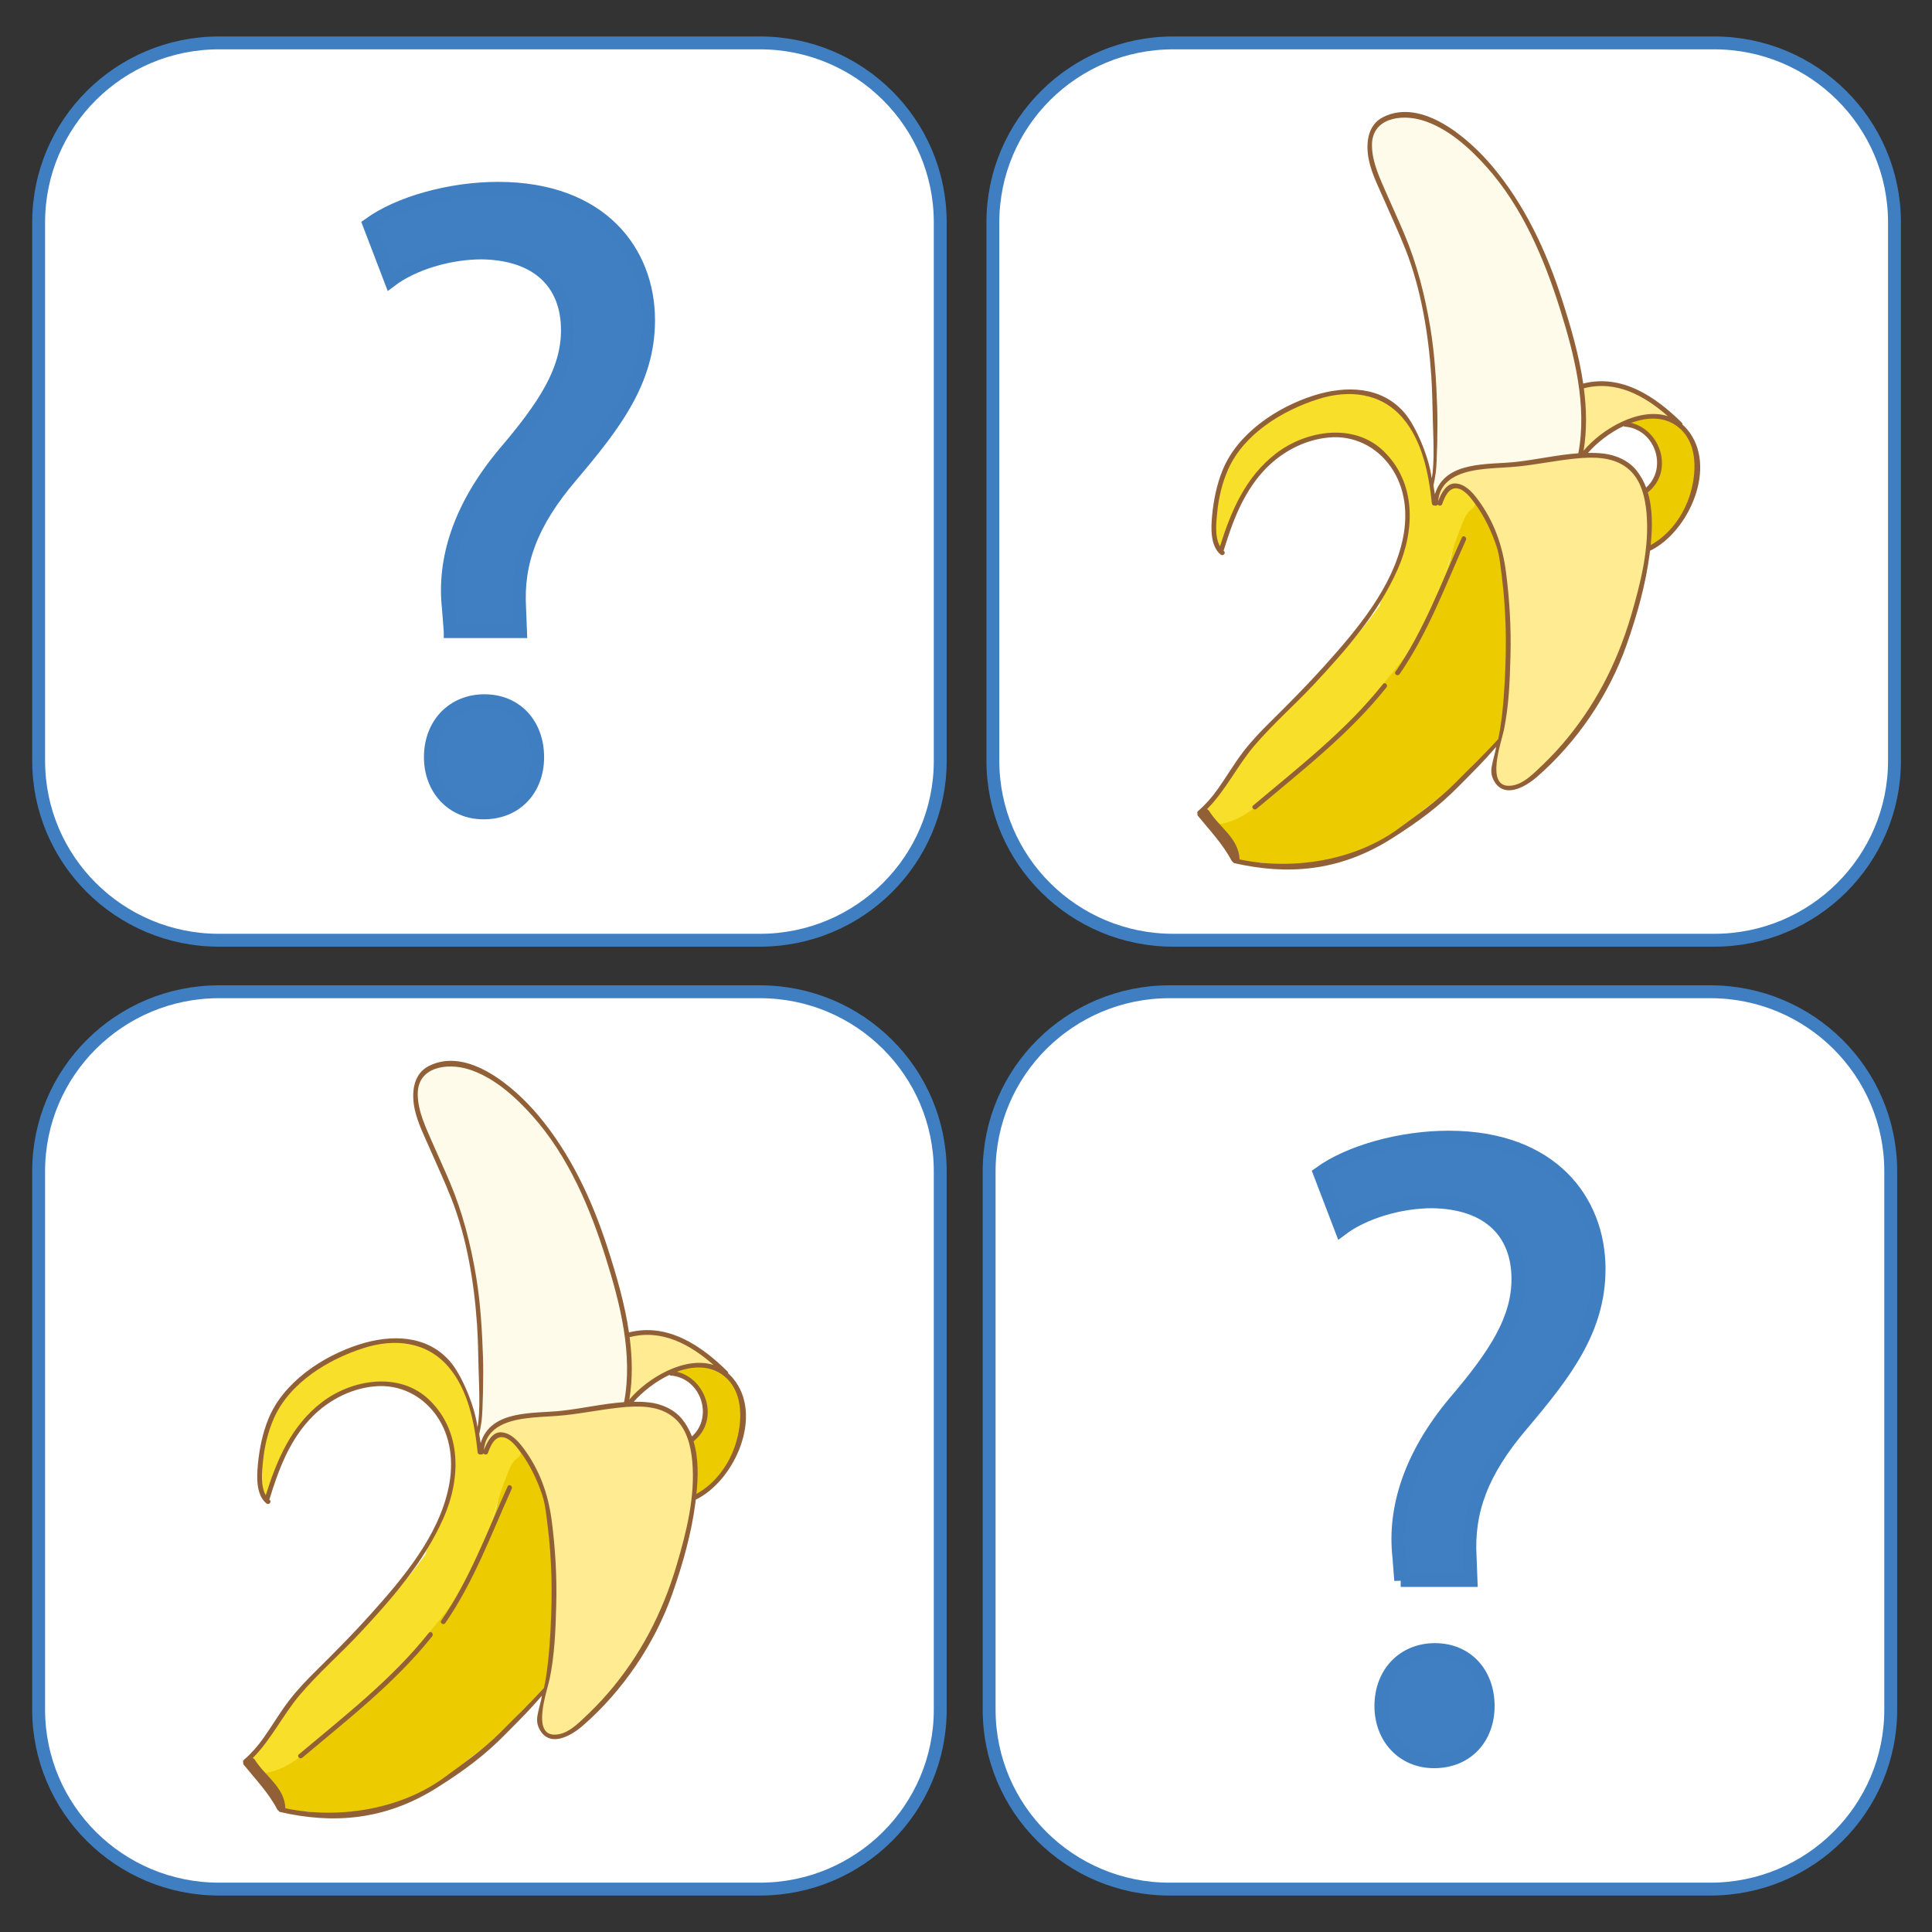 <?xml version="1.0" encoding="utf-8"?>
<!-- Generator: Adobe Illustrator 17.0.0, SVG Export Plug-In . SVG Version: 6.00 Build 0)  -->
<!DOCTYPE svg PUBLIC "-//W3C//DTD SVG 1.1//EN" "http://www.w3.org/Graphics/SVG/1.1/DTD/svg11.dtd">
<svg version="1.1" xmlns="http://www.w3.org/2000/svg" xmlns:xlink="http://www.w3.org/1999/xlink" x="0px" y="0px" width="150px"
	 height="150px" viewBox="0 0 150 150" enable-background="new 0 0 150 150" xml:space="preserve">
<rect x="0" y="0" width="150" height="150" fill="#333333" stroke="none"/>
<g id="Слой_2">
	<g>
		<path fill="#FFFFFF" stroke="#3F7FC1" stroke-miterlimit="10" d="M73,59.066C73,66.762,66.732,73,59,73H17
			C9.268,73,3,66.762,3,59.066V17.265C3,9.569,9.268,3.331,17,3.331h42c7.732,0,14,6.238,14,13.934V59.066z"/>
		<g>
			<path fill="#3F7FC2" stroke="#3F7FC1" stroke-miterlimit="10" d="M34.954,49.038l-0.14-1.812c-0.42-3.762,0.84-7.873,4.34-12.053
				c3.15-3.693,4.901-6.41,4.901-9.545c0-3.553-2.24-5.922-6.651-5.992c-2.52,0-5.321,0.836-7.071,2.16l-1.68-4.389
				c2.31-1.672,6.301-2.787,10.011-2.787c8.051,0,11.691,4.947,11.691,10.242c0,4.738-2.66,8.152-6.021,12.123
				c-3.08,3.623-4.2,6.688-3.99,10.242l0.07,1.812H34.954z M33.414,58.792c0-2.578,1.75-4.389,4.2-4.389s4.13,1.811,4.13,4.389
				c0,2.438-1.61,4.32-4.2,4.32C35.094,63.112,33.414,61.23,33.414,58.792z"/>
		</g>
	</g>
</g>
<g id="Слой_2__x28_копия_x29_">
	<g>
		<path fill="#FFFFFF" stroke="#3F7FC1" stroke-miterlimit="10" d="M146.796,132.735c0,7.695-6.268,13.934-14,13.934h-42
			c-7.732,0-14-6.238-14-13.934V90.934c0-7.695,6.268-13.934,14-13.934h42c7.732,0,14,6.238,14,13.934V132.735z"/>
		<g>
			<path fill="#3F7FC2" stroke="#3F7FC1" stroke-miterlimit="10" d="M108.751,122.707l-0.141-1.812
				c-0.42-3.762,0.841-7.873,4.341-12.053c3.15-3.693,4.9-6.41,4.9-9.545c0-3.554-2.24-5.923-6.65-5.992
				c-2.521,0-5.321,0.836-7.071,2.16l-1.68-4.39c2.31-1.672,6.301-2.787,10.011-2.787c8.051,0,11.691,4.947,11.691,10.242
				c0,4.737-2.66,8.151-6.021,12.123c-3.08,3.622-4.2,6.688-3.99,10.241l0.069,1.812H108.751z M107.211,132.461
				c0-2.578,1.75-4.389,4.2-4.389s4.13,1.811,4.13,4.389c0,2.438-1.609,4.32-4.2,4.32
				C108.891,136.781,107.211,134.899,107.211,132.461z"/>
		</g>
	</g>
</g>
<g id="Слой_2__x28_копия2_x29_">
	<g>
		<path fill="#FFFFFF" stroke="#3F7FC1" stroke-miterlimit="10" d="M147.087,59.066c0,7.695-6.268,13.934-14,13.934h-42
			c-7.732,0-14-6.238-14-13.934V17.265c0-7.695,6.268-13.934,14-13.934h42c7.732,0,14,6.238,14,13.934V59.066z"/>
		<g>
			<path fill="#FFFBEB" d="M122.571,28.885c-0.229-1.934-0.792-3.679-1.411-5.512c-1.093-3.242-2.747-7.016-4.765-9.297
				c-0.453-0.698-0.956-1.227-1.474-1.882c-1.051-1.329-2.417-2.622-4.181-2.769c-0.026-0.002-0.051,0.001-0.077,0
				c-0.992-0.453-2.066-0.598-3.082-0.118c-0.886,0.419-1.217,1.536-1.129,2.434c0.147,1.491,1.038,2.916,1.598,4.284
				c1.197,2.929,2.097,6.084,2.747,9.18c0.432,2.057,0.261,4.145,0.613,6.179c-0.144,0.138,0.161,2.579,0.105,2.794
				c-0.382,1.445-0.087,2.529-0.416,3.114c-0.058,0.262-0.56-0.394-0.527-0.114c0.043,0.37,0.201,0.655,0.417,0.853
				c-0.767,1.156,0.855,2.681,1.883,1.568c1.125-1.217,2.846-1.99,4.44-2.322c1.559-0.325,3.642-0.439,4.755-1.743
				c0.022-0.026,0.238-0.085,0.258-0.112c0.389-0.169,0.491-0.498,0.491-1.051C122.815,32.538,122.787,30.708,122.571,28.885z"/>
			<path fill="#FFEC92" d="M129.345,31.806c-1.831-1.23-3.8-1.989-6.022-2.02c-0.385-0.005-0.723,0.401-0.595,0.781
				c0.442,1.31,0.239,2.821-0.041,4.129c-0.075,0.351-0.025,0.507,0.235,0.614c-0.369,0.01-0.736,0.038-1.088,0.07
				c-1.62,0.147-3.224,0.399-4.847,0.54c-1.097,0.095-2.123,0.311-3.105,0.685c-0.72,0.092-1.407,0.452-1.932,1.006
				c-0.472,0.498-0.578,1.896,0.03,1.51c0.396-0.252,1.511-0.998,1.912-1.171c0.445,0.744,1.002,1.415,1.511,2.116
				c0.724,0.998,1.286,2.753,1.34,3.982c0.1,2.3,0.546,4.357,0.365,6.826c-0.131,1.79,0.032,3.436-0.365,5.175
				c-0.295,1.294-1.013,2.877-0.658,4.196c0.253,0.939,0.89,1.108,1.73,0.847c0.979-0.304,1.935-1.162,2.591-1.908
				c1.291-1.468,2.396-3.019,3.364-4.736c0.483,0.107,0.989-0.56,0.578-1.05c0.181-0.336,0.358-0.672,0.533-1.008
				c0.847-1.625,1.456-3.251,1.978-5.009c0.083-0.278,0.164-0.56,0.243-0.844c0.006-0.019,0.012-0.039,0.017-0.059
				c0.677-2.432,1.183-5.064,0.659-7.539c-0.248-1.172-0.55-2.072-1.511-2.783c-0.725-0.536-1.933-0.822-2.826-0.848
				c0.134-0.066-0.307-0.044-0.264-0.241c0.038-0.179,0.626-0.508,0.665-0.69c0.147-0.004,0.291-0.05,0.403-0.153
				c1.357-1.24,2.813-1.752,4.626-1.293C129.567,33.11,129.918,32.192,129.345,31.806z"/>
			<path fill="#ECCC00" d="M117.129,48.115c-0.084-1.568-0.166-3.575-0.602-5.082c-0.336-1.159-0.55-2.403-1.309-3.361
				c-0.348-0.439-0.822-0.843-1.335-0.55c-0.793,0.454-0.856,1.863-0.944,2.648c-0.176,1.57-0.745,3.015-1.476,4.415
				c-0.804,1.54-1.662,3.067-2.597,4.532c-0.92,1.442-1.935,2.852-3.07,4.131c-1.225,1.381-2.688,2.539-4.106,3.711
				c-1.142,0.943-2.199,1.942-3.263,2.97c-0.582,0.563-1.254,1.237-2.004,1.72c-0.261,0.133-0.522,0.267-0.779,0.408
				c-0.282,0.112-0.572,0.19-0.872,0.217c-0.077,0.007-0.138,0.036-0.185,0.078c-0.284-0.249-0.7,0.175-0.421,0.449
				c0.156,0.153,0.291,0.32,0.414,0.495c0.013,0.028,0.026,0.056,0.045,0.082c0.027,0.037,0.055,0.074,0.082,0.111
				c0.314,0.49,0.56,1.027,0.898,1.505c0.475,0.67,1.665,0.283,2.456,0.396c1.857,0.265,2.929,0.455,4.73-0.016
				c2.018-0.527,5.109-1.753,6.642-3.166c1.777-1.639,3.122-2.21,4.649-4.073c0.854-1.041,1.749-1.449,2.479-2.59
				c0.233-0.036,0.252-1.962,0.342-2.188c0.161-0.407-0.069-0.736,0.007-1.174C117.173,52.075,117.236,50.13,117.129,48.115z"/>
			<path fill="#ECCC00" d="M131.762,35.63c-0.133-1.952-2.826-4.339-4.723-3.073c-0.049,0.032-0.082,0.072-0.105,0.115
				c-0.137-0.032-0.276-0.054-0.417-0.06c-0.398-0.016-0.321,0.382,0.076,0.398c1.409,0.056,2.575,2.261,2.313,3.701
				c-0.092,0.069-0.315,0.235-0.289,0.373c0.003,0.017-0.024,0.241-0.021,0.258c-0.164,0.377-0.221,0.549-0.708,0.702
				c-0.27,0.084-0.28,0.438-0.079,0.562c0.229,1.031,0.608,2.26,0.185,3.258c-0.116,0.274,0.128,0.58,0.422,0.422
				C130.607,41.105,131.926,38.044,131.762,35.63z"/>
			<path fill="#F7DF2A" d="M113.908,38.303c-0.236-0.578-1.43-0.773-2.029,0.484c-0.28,0.587-0.418-0.275-0.51,0.31
				c-0.599-2.44-0.837-4.817-2.465-6.808c-0.004-0.13-0.047-0.264-0.148-0.386c-0.687-0.84-2.255-1.579-3.464-1.38
				c-1.589-0.263-3.584,0.049-4.764,1.089c-0.1,0.088-0.603,0.152-0.629,0.251c-3,1.27-5.047,3.623-5.359,6.96
				c-0.004,0.043-0.003,0.084,0.002,0.122c-0.467,0.958-0.423,1.947-0.215,3.157c0.054,0.311,0.025,0.522,0.262,0.523
				c0.028,0.003,0.054,0.008,0.084,0.008c0.356,0,0.379-0.237,0.416-0.51c0.018-0.08,0.195-0.177,0.179-0.271
				c-0.048-0.278-0.064-0.547-0.053-0.807c0.163-0.055,0.298-0.185,0.344-0.414c0.131-0.656,0.517-1.249,0.74-1.873
				c0.538-0.636,0.64-1.296,1.304-1.856c0.259-0.218,0.562-0.563,0.42-0.776c1.249-0.86,2.492-1.728,3.978-2.13
				c0.119-0.032,0.211-0.085,0.281-0.15c1.145-0.202,2.278-0.218,3.401,0.115c1.917,1.145,3.211,2.862,3.616,5.133
				c0.497,2.785-1.314,5.275-2.153,7.79c-0.015,0.045-0.024,0.089-0.03,0.131c-2.425,3.406-5.432,6.339-8.367,9.322
				c-1.23,1.25-2.554,2.774-3.55,4.324c-0.452,0.703-1.782,2.357-1.541,2.378c0.057,0.005,0.053,0.095,0.084,0.133
				c-0.146,0.37,0.034,0.871,0.545,0.85c0.198-0.008,0.392-0.032,0.583-0.068c0.057-0.007,0.114-0.02,0.171-0.036
				c1.846-0.427,3.399-2.05,4.709-3.289c2.091-1.977,4.395-3.684,6.258-5.9c1.844-2.193,3.84-4.37,5.073-6.983
				c0.646-1.37,1.044-2.87,1.489-4.313c0.238-0.772,0.466-1.559,0.777-2.304c0.211-0.504,0.411-1.271,0.9-1.582
				C114.831,39.177,114.468,38.227,113.908,38.303z"/>
			<path fill="#926037" d="M130.988,33.33c-0.116-0.138-0.238-0.259-0.364-0.371c0.007-0.049-0.006-0.102-0.053-0.148
				c-2.051-2.027-4.658-3.787-7.651-3.033c-0.33-2.249-0.988-4.477-1.661-6.566c-1.192-3.699-2.886-7.326-5.407-10.314
				c-1.797-2.131-5.431-5.328-8.459-3.81c-1.263,0.633-1.369,2.143-1.109,3.363c0.225,1.056,0.753,2.092,1.183,3.079
				c0.555,1.277,1.145,2.537,1.656,3.833c1.207,3.064,1.776,6.53,2,9.801c0.078,1.14,0.092,2.291,0.12,3.433
				c0.023,0.97,0.163,3.408-0.088,4.546c-0.171-1.536-1.19-4.029-2.124-5.107c-1.802-2.079-4.575-2.106-7.023-1.332
				c-2.855,0.903-5.926,2.935-7.088,5.804c-0.454,1.12-0.695,2.307-0.81,3.508c-0.091,0.946-0.161,2.36,0.658,3.038
				c0.182,0.151,0.446-0.109,0.262-0.262c-0.011-0.009-0.02-0.02-0.031-0.03c0.682-2.218,1.479-4.402,3.061-6.15
				c1.314-1.453,3.135-2.458,5.095-2.644c1.947-0.185,3.726,0.702,4.833,2.291c1.125,1.615,1.323,3.623,0.94,5.51
				c-0.773,3.813-3.57,7.115-6.097,9.928c-1.336,1.487-2.738,2.904-4.16,4.307c-0.756,0.746-1.497,1.516-2.144,2.36
				c-0.713,0.931-1.304,1.948-1.982,2.905c-0.445,0.629-0.95,1.202-1.532,1.707c-0.072,0.062-0.073,0.14-0.038,0.203
				c-0.014,0.054-0.006,0.115,0.038,0.169c0.913,1.128,1.927,2.176,2.604,3.473c0.024,0.046,0.058,0.072,0.096,0.085
				c0.016,0.051,0.055,0.094,0.125,0.11c4.032,0.92,8.096,0.696,12.201-1.902c2.165-1.37,3.681-2.518,5.18-4.029
				c1.468-1.48,1.86-1.86,2.944-3.099c-0.039,0.302-0.257,1.051-0.31,1.35c-0.034,0.193-0.179,0.674,0.106,1.225
				c0.772,1.494,2.425,0.574,3.345-0.222c3.135-2.712,5.634-6.408,7-10.313c0.8-2.287,1.473-4.656,1.78-7.064
				c0.008-0.066,0.016-0.135,0.024-0.202c0.004-0.002,0.008-0.002,0.012-0.004C131.124,41.297,133.407,36.204,130.988,33.33z
				 M122.971,30.147c2.495-0.648,4.7,0.567,6.52,2.163c-2.226-0.719-5.135,1.004-6.543,2.686
				C123.214,33.401,123.182,31.77,122.971,30.147z M126.162,33.127c2.326,0.181,3.35,3.195,1.645,4.728
				c-0.183-0.482-0.431-0.937-0.766-1.348c-0.625-0.768-1.604-1.19-2.572-1.295c-0.391-0.042-0.784-0.057-1.177-0.051
				c0.671-0.77,1.671-1.563,2.761-2.081C126.082,33.105,126.116,33.124,126.162,33.127z M111.474,36.666
				c0.102-0.765,0.16-3.609,0.113-4.933c-0.074-2.117-0.19-4.204-0.537-6.297c-0.415-2.498-1.04-4.948-2.024-7.283
				c-0.437-1.036-0.911-2.055-1.359-3.086c-0.515-1.185-1.137-2.453-1.148-3.769c-0.019-2.154,2.277-2.448,3.89-1.965
				c1.97,0.589,3.685,2.142,5.022,3.643c2.778,3.119,4.47,7.128,5.704,11.068c1.101,3.515,2.104,7.454,1.406,11.149
				c-1.632,0.114-3.269,0.497-4.87,0.674c-2.082,0.229-5.48-0.122-6.265,2.507c-0.035-0.17-0.068-0.421-0.114-0.694
				C111.349,37.463,111.429,37.007,111.474,36.666z M112.975,60.797c-1.323,1.341-3.077,2.568-4.406,3.542
				c-3.336,2.447-8.152,3.265-12.33,2.385c0-0.009,0.002-0.017,0.001-0.026c-0.08-1.629-1.575-2.468-2.365-3.737
				c-0.045-0.072-0.104-0.113-0.168-0.132c1.446-1.451,2.343-3.359,3.667-4.918c1.418-1.669,3.088-3.125,4.586-4.722
				c2.531-2.699,5.053-5.585,6.562-9.002c1.337-3.029,1.437-6.685-1.081-9.145c-2.306-2.253-6.035-1.643-8.392,0.179
				c-2.352,1.819-3.465,4.446-4.329,7.196c-0.421-0.727-0.292-1.846-0.219-2.6c0.111-1.156,0.383-2.324,0.857-3.386
				c1.229-2.755,4.223-4.571,6.994-5.447c2.364-0.748,4.844-0.503,6.529,1.442c1.547,1.785,2.05,4.382,2.288,6.658
				c0.014,0.133,0.138,0.189,0.24,0.171c0.078,0.019,0.17-0.009,0.214-0.083c0.068,0.115,0.288,0.13,0.349-0.039
				c0.184-0.508,0.507-1.336,1.191-1.211c0.558,0.102,1.01,0.714,1.325,1.136c0.736,0.985,1.296,2.155,1.687,3.317
				c0.254,0.755,0.32,1.576,0.422,2.36c0.172,1.328,0.261,2.666,0.302,4.004c0.063,2.037-0.068,6.349-0.58,8.648
				C114.923,58.893,114.613,59.136,112.975,60.797z M126.613,47.872c-1.092,3.685-2.812,7.009-5.336,9.932
				c-0.606,0.701-1.259,1.361-1.937,1.992c-0.608,0.566-1.293,1.192-2.173,1.212c-1.833,0.041-0.598-3.409-0.412-4.292
				c0.397-1.882,0.469-3.888,0.519-5.804c0.056-2.165-0.069-4.333-0.347-6.48c-0.27-2.085-0.935-3.974-2.207-5.676
				c-0.41-0.548-0.959-1.16-1.685-1.219c-0.741-0.061-1.15,0.784-1.376,1.379c0.162-1.893,2.045-2.353,3.686-2.516
				c0.879-0.088,1.762-0.101,2.641-0.197c1.367-0.15,2.717-0.423,4.084-0.573c0.133-0.015,0.267-0.028,0.402-0.04
				c0.111-0.008,0.138-0.014,0.232-0.024c0.022-0.002,0.095,0,0.141-0.006c1.311-0.089,2.675,0.014,3.682,0.941
				c0.892,0.82,1.195,2.108,1.304,3.267C128.086,42.479,127.378,45.29,126.613,47.872z M128.158,42.317
				c0.138-1.337,0.168-2.792-0.224-4.086c0.001-0.001,0.003-0.002,0.004-0.003c2.031-1.607,1.034-4.832-1.299-5.396
				c1.356-0.499,2.784-0.513,3.855,0.499c1.334,1.26,1.214,3.451,0.725,5.049C130.728,39.985,129.644,41.505,128.158,42.317z"/>
			<path fill="#926037" d="M107.383,53.105c-2.888,3.626-6.567,6.466-10.092,9.434c-0.183,0.154,0.08,0.414,0.262,0.262
				c3.525-2.968,7.204-5.807,10.092-9.434C107.792,53.182,107.532,52.918,107.383,53.105z"/>
			<path fill="#926037" d="M113.497,41.734c-1.599,3.539-2.934,7.204-5.156,10.421c-0.136,0.197,0.185,0.382,0.32,0.187
				c2.221-3.216,3.556-6.882,5.156-10.421C113.914,41.705,113.595,41.517,113.497,41.734z"/>
		</g>
	</g>
</g>
<g id="Слой_2__x28_копия3_x29_">
	<g>
		<path fill="#FFFFFF" stroke="#3F7FC1" stroke-miterlimit="10" d="M73,132.735c0,7.695-6.268,13.934-14,13.934H17
			c-7.732,0-14-6.238-14-13.934V90.934C3,83.238,9.268,77,17,77h42c7.732,0,14,6.238,14,13.934V132.735z"/>
		<g>
			<path fill="#FFFBEB" d="M48.484,102.554c-0.229-1.934-0.792-3.679-1.411-5.512c-1.093-3.242-2.747-7.016-4.765-9.297
				c-0.453-0.698-0.956-1.227-1.474-1.882c-1.051-1.329-2.417-2.622-4.181-2.769c-0.026-0.002-0.051,0.001-0.077,0
				c-0.992-0.453-2.066-0.598-3.082-0.118c-0.886,0.419-1.217,1.536-1.129,2.434c0.147,1.491,1.038,2.916,1.598,4.284
				c1.197,2.929,2.097,6.084,2.747,9.18c0.432,2.057,0.261,4.145,0.613,6.179c-0.144,0.138,0.161,2.579,0.105,2.794
				c-0.382,1.445-0.087,2.529-0.416,3.114c-0.058,0.262-0.56-0.395-0.527-0.114c0.043,0.37,0.201,0.655,0.417,0.853
				c-0.767,1.156,0.855,2.681,1.883,1.568c1.125-1.217,2.846-1.99,4.44-2.322c1.559-0.325,3.642-0.439,4.755-1.743
				c0.022-0.026,0.238-0.085,0.258-0.112c0.389-0.169,0.491-0.498,0.491-1.051C48.728,106.207,48.7,104.377,48.484,102.554z"/>
			<path fill="#FFEC92" d="M55.258,105.475c-1.831-1.23-3.8-1.989-6.022-2.02c-0.385-0.005-0.723,0.401-0.595,0.781
				c0.442,1.31,0.239,2.821-0.041,4.13c-0.075,0.351-0.025,0.507,0.235,0.614c-0.369,0.01-0.736,0.038-1.088,0.07
				c-1.62,0.147-3.224,0.399-4.847,0.54c-1.097,0.095-2.123,0.311-3.105,0.685c-0.72,0.092-1.407,0.452-1.932,1.006
				c-0.472,0.498-0.578,1.896,0.03,1.51c0.396-0.252,1.511-0.998,1.912-1.171c0.445,0.744,1.002,1.415,1.511,2.116
				c0.724,0.998,1.286,2.753,1.34,3.982c0.1,2.3,0.546,4.357,0.365,6.826c-0.131,1.79,0.032,3.436-0.365,5.175
				c-0.295,1.294-1.013,2.877-0.658,4.196c0.253,0.939,0.89,1.108,1.73,0.847c0.979-0.304,1.935-1.162,2.591-1.908
				c1.291-1.468,2.396-3.019,3.364-4.736c0.483,0.107,0.989-0.56,0.578-1.05c0.181-0.336,0.358-0.672,0.533-1.008
				c0.847-1.625,1.456-3.251,1.978-5.009c0.083-0.278,0.164-0.56,0.243-0.844c0.006-0.019,0.012-0.039,0.017-0.059
				c0.677-2.432,1.183-5.064,0.659-7.539c-0.248-1.172-0.55-2.072-1.511-2.783c-0.725-0.536-1.933-0.822-2.826-0.848
				c0.134-0.066-0.306-0.044-0.264-0.241c0.038-0.179,0.626-0.508,0.665-0.69c0.147-0.004,0.291-0.05,0.403-0.153
				c1.357-1.24,2.813-1.752,4.626-1.293C55.481,106.78,55.832,105.861,55.258,105.475z"/>
			<path fill="#ECCC00" d="M43.042,121.785c-0.084-1.568-0.166-3.575-0.602-5.082c-0.336-1.159-0.55-2.403-1.309-3.361
				c-0.348-0.439-0.822-0.843-1.335-0.55c-0.793,0.454-0.856,1.863-0.944,2.648c-0.176,1.57-0.745,3.015-1.476,4.415
				c-0.804,1.54-1.662,3.067-2.597,4.532c-0.92,1.442-1.935,2.852-3.07,4.131c-1.225,1.381-2.688,2.539-4.106,3.711
				c-1.142,0.943-2.199,1.942-3.263,2.97c-0.582,0.563-1.254,1.237-2.004,1.72c-0.261,0.133-0.522,0.267-0.778,0.408
				c-0.282,0.112-0.572,0.19-0.872,0.217c-0.077,0.007-0.138,0.036-0.185,0.078c-0.284-0.249-0.7,0.175-0.42,0.449
				c0.156,0.153,0.291,0.32,0.414,0.495c0.013,0.028,0.026,0.056,0.045,0.082c0.027,0.037,0.055,0.074,0.082,0.111
				c0.314,0.49,0.56,1.027,0.898,1.505c0.475,0.67,1.665,0.283,2.456,0.396c1.857,0.265,2.929,0.455,4.73-0.016
				c2.018-0.527,5.109-1.753,6.642-3.166c1.777-1.639,3.122-2.21,4.649-4.073c0.854-1.041,1.749-1.449,2.48-2.59
				c0.233-0.036,0.252-1.962,0.342-2.188c0.161-0.407-0.069-0.736,0.007-1.174C43.086,125.744,43.15,123.799,43.042,121.785z"/>
			<path fill="#ECCC00" d="M57.675,109.299c-0.133-1.952-2.826-4.339-4.723-3.073c-0.049,0.032-0.082,0.072-0.105,0.115
				c-0.137-0.032-0.276-0.054-0.417-0.06c-0.398-0.016-0.321,0.382,0.076,0.398c1.409,0.056,2.575,2.261,2.313,3.701
				c-0.093,0.069-0.315,0.235-0.289,0.373c0.003,0.017-0.024,0.241-0.021,0.258c-0.164,0.378-0.221,0.549-0.708,0.702
				c-0.27,0.084-0.28,0.438-0.079,0.562c0.229,1.031,0.608,2.26,0.185,3.258c-0.116,0.274,0.128,0.58,0.422,0.422
				C56.52,114.775,57.839,111.713,57.675,109.299z"/>
			<path fill="#F7DF2A" d="M39.822,111.972c-0.236-0.578-1.43-0.773-2.029,0.484c-0.28,0.587-0.418-0.275-0.51,0.31
				c-0.599-2.44-0.837-4.817-2.465-6.808c-0.004-0.13-0.047-0.264-0.148-0.386c-0.687-0.84-2.255-1.579-3.464-1.38
				c-1.589-0.263-3.584,0.049-4.764,1.089c-0.1,0.088-0.603,0.152-0.629,0.251c-3,1.27-5.047,3.623-5.359,6.96
				c-0.004,0.043-0.003,0.084,0.002,0.122c-0.467,0.958-0.423,1.947-0.215,3.157c0.054,0.311,0.025,0.522,0.262,0.523
				c0.028,0.003,0.054,0.008,0.084,0.008c0.356,0,0.379-0.237,0.416-0.51c0.018-0.08,0.195-0.177,0.179-0.271
				c-0.048-0.278-0.064-0.547-0.053-0.807c0.163-0.055,0.298-0.185,0.344-0.414c0.131-0.656,0.517-1.249,0.74-1.873
				c0.538-0.636,0.64-1.296,1.304-1.856c0.259-0.218,0.562-0.563,0.42-0.776c1.249-0.86,2.492-1.728,3.978-2.13
				c0.119-0.032,0.211-0.085,0.281-0.15c1.145-0.202,2.278-0.218,3.401,0.115c1.917,1.145,3.211,2.862,3.616,5.133
				c0.497,2.785-1.314,5.275-2.153,7.79c-0.015,0.045-0.024,0.089-0.03,0.131c-2.425,3.406-5.432,6.339-8.367,9.322
				c-1.23,1.25-2.554,2.774-3.55,4.324c-0.452,0.703-1.782,2.357-1.541,2.378c0.057,0.005,0.053,0.095,0.084,0.133
				c-0.146,0.37,0.034,0.871,0.545,0.85c0.198-0.008,0.392-0.032,0.583-0.068c0.057-0.007,0.114-0.02,0.171-0.036
				c1.846-0.427,3.399-2.05,4.709-3.289c2.091-1.977,4.395-3.684,6.258-5.9c1.844-2.193,3.84-4.37,5.073-6.983
				c0.646-1.37,1.044-2.87,1.489-4.313c0.238-0.772,0.466-1.559,0.777-2.304c0.211-0.504,0.411-1.271,0.9-1.582
				C40.744,112.847,40.382,111.896,39.822,111.972z"/>
			<path fill="#926037" d="M56.901,106.999c-0.116-0.138-0.238-0.259-0.364-0.371c0.007-0.049-0.006-0.102-0.053-0.148
				c-2.051-2.027-4.658-3.787-7.651-3.033c-0.33-2.249-0.988-4.477-1.661-6.566c-1.192-3.699-2.886-7.326-5.407-10.314
				c-1.797-2.131-5.431-5.328-8.459-3.81c-1.263,0.633-1.369,2.143-1.109,3.363c0.225,1.056,0.753,2.092,1.183,3.079
				c0.555,1.277,1.145,2.537,1.656,3.833c1.207,3.064,1.776,6.53,2,9.801c0.078,1.14,0.092,2.291,0.12,3.433
				c0.023,0.97,0.163,3.408-0.088,4.546c-0.171-1.536-1.19-4.029-2.124-5.107c-1.802-2.079-4.575-2.106-7.023-1.332
				c-2.855,0.903-5.926,2.935-7.088,5.804c-0.454,1.12-0.695,2.307-0.81,3.508c-0.091,0.946-0.161,2.36,0.658,3.038
				c0.182,0.151,0.446-0.109,0.262-0.262c-0.011-0.009-0.02-0.02-0.031-0.03c0.682-2.218,1.479-4.402,3.061-6.15
				c1.314-1.453,3.135-2.458,5.095-2.644c1.947-0.185,3.726,0.702,4.833,2.291c1.125,1.615,1.323,3.623,0.94,5.51
				c-0.773,3.813-3.57,7.115-6.097,9.928c-1.336,1.487-2.738,2.904-4.16,4.307c-0.756,0.746-1.497,1.516-2.144,2.36
				c-0.713,0.931-1.304,1.948-1.982,2.905c-0.445,0.629-0.95,1.202-1.532,1.707c-0.072,0.062-0.073,0.14-0.038,0.203
				c-0.014,0.054-0.006,0.115,0.038,0.169c0.913,1.128,1.927,2.176,2.604,3.473c0.024,0.046,0.058,0.072,0.096,0.085
				c0.016,0.051,0.055,0.094,0.125,0.11c4.032,0.92,8.096,0.696,12.201-1.902c2.165-1.37,3.681-2.518,5.18-4.029
				c1.468-1.48,1.86-1.86,2.944-3.099c-0.039,0.302-0.257,1.051-0.31,1.35c-0.034,0.193-0.179,0.674,0.106,1.225
				c0.772,1.494,2.425,0.574,3.345-0.222c3.135-2.712,5.634-6.408,7-10.313c0.8-2.287,1.473-4.656,1.78-7.064
				c0.008-0.066,0.016-0.135,0.024-0.202c0.004-0.002,0.008-0.002,0.012-0.004C57.037,114.966,59.321,109.873,56.901,106.999z
				 M48.884,103.816c2.495-0.648,4.7,0.567,6.52,2.163c-2.226-0.719-5.135,1.004-6.543,2.686
				C49.127,107.07,49.096,105.439,48.884,103.816z M52.076,106.797c2.326,0.181,3.35,3.195,1.645,4.728
				c-0.183-0.482-0.431-0.937-0.766-1.348c-0.625-0.768-1.604-1.19-2.572-1.295c-0.391-0.042-0.784-0.057-1.177-0.051
				c0.671-0.77,1.671-1.563,2.761-2.081C51.996,106.774,52.03,106.793,52.076,106.797z M37.388,110.335
				c0.102-0.765,0.16-3.609,0.113-4.933c-0.074-2.117-0.19-4.204-0.537-6.297c-0.415-2.498-1.04-4.948-2.024-7.283
				c-0.437-1.036-0.911-2.055-1.359-3.086c-0.515-1.185-1.137-2.453-1.148-3.769c-0.019-2.154,2.277-2.448,3.89-1.965
				c1.97,0.589,3.685,2.142,5.022,3.643c2.778,3.119,4.47,7.128,5.704,11.068c1.101,3.515,2.104,7.454,1.406,11.149
				c-1.632,0.114-3.269,0.497-4.87,0.674c-2.082,0.229-5.48-0.122-6.265,2.507c-0.035-0.17-0.068-0.421-0.114-0.694
				C37.262,111.132,37.342,110.677,37.388,110.335z M38.889,134.466c-1.323,1.341-3.077,2.568-4.406,3.542
				c-3.336,2.447-8.152,3.265-12.33,2.385c0-0.009,0.002-0.017,0.001-0.026c-0.08-1.629-1.575-2.468-2.365-3.737
				c-0.045-0.072-0.104-0.113-0.168-0.132c1.446-1.451,2.343-3.359,3.667-4.918c1.418-1.669,3.088-3.125,4.586-4.722
				c2.531-2.699,5.053-5.585,6.562-9.002c1.337-3.029,1.437-6.685-1.081-9.145c-2.306-2.253-6.035-1.643-8.392,0.179
				c-2.352,1.819-3.465,4.446-4.329,7.196c-0.421-0.727-0.292-1.846-0.219-2.6c0.111-1.156,0.383-2.324,0.857-3.386
				c1.228-2.755,4.223-4.571,6.994-5.447c2.364-0.748,4.844-0.503,6.529,1.442c1.547,1.785,2.05,4.382,2.288,6.658
				c0.014,0.133,0.138,0.189,0.24,0.171c0.078,0.019,0.17-0.009,0.214-0.083c0.068,0.115,0.288,0.13,0.349-0.039
				c0.184-0.508,0.507-1.336,1.191-1.211c0.558,0.102,1.01,0.714,1.325,1.136c0.736,0.985,1.296,2.155,1.687,3.317
				c0.254,0.755,0.32,1.576,0.422,2.36c0.172,1.328,0.261,2.666,0.302,4.004c0.063,2.037-0.068,6.349-0.58,8.648
				C40.837,132.562,40.527,132.806,38.889,134.466z M52.526,121.541c-1.092,3.685-2.812,7.009-5.336,9.932
				c-0.606,0.701-1.259,1.361-1.937,1.992c-0.608,0.566-1.293,1.192-2.173,1.212c-1.833,0.041-0.598-3.409-0.412-4.292
				c0.397-1.882,0.469-3.888,0.519-5.804c0.056-2.165-0.069-4.333-0.347-6.48c-0.27-2.085-0.935-3.974-2.207-5.676
				c-0.41-0.548-0.959-1.16-1.685-1.219c-0.741-0.061-1.15,0.784-1.376,1.379c0.162-1.893,2.045-2.353,3.686-2.516
				c0.879-0.088,1.762-0.101,2.641-0.197c1.367-0.15,2.717-0.423,4.084-0.573c0.133-0.015,0.267-0.028,0.402-0.04
				c0.111-0.008,0.138-0.014,0.232-0.024c0.022-0.002,0.095,0,0.141-0.006c1.311-0.089,2.675,0.014,3.682,0.941
				c0.892,0.82,1.195,2.108,1.304,3.267C54,116.148,53.292,118.96,52.526,121.541z M54.071,115.987
				c0.138-1.337,0.168-2.792-0.224-4.086c0.001-0.001,0.003-0.002,0.004-0.003c2.031-1.607,1.034-4.832-1.299-5.396
				c1.356-0.499,2.784-0.513,3.855,0.499c1.334,1.26,1.214,3.451,0.725,5.049C56.642,113.654,55.557,115.174,54.071,115.987z"/>
			<path fill="#926037" d="M33.297,126.774c-2.888,3.626-6.567,6.466-10.092,9.434c-0.183,0.154,0.08,0.414,0.262,0.262
				c3.525-2.968,7.204-5.807,10.092-9.434C33.706,126.851,33.446,126.587,33.297,126.774z"/>
			<path fill="#926037" d="M39.411,115.403c-1.599,3.539-2.934,7.204-5.156,10.421c-0.136,0.197,0.185,0.382,0.32,0.187
				c2.221-3.216,3.556-6.882,5.156-10.421C39.828,115.374,39.509,115.186,39.411,115.403z"/>
		</g>
	</g>
	<g>
	</g>
	<g>
	</g>
	<g>
	</g>
	<g>
	</g>
	<g>
	</g>
	<g>
	</g>
</g>
</svg>

